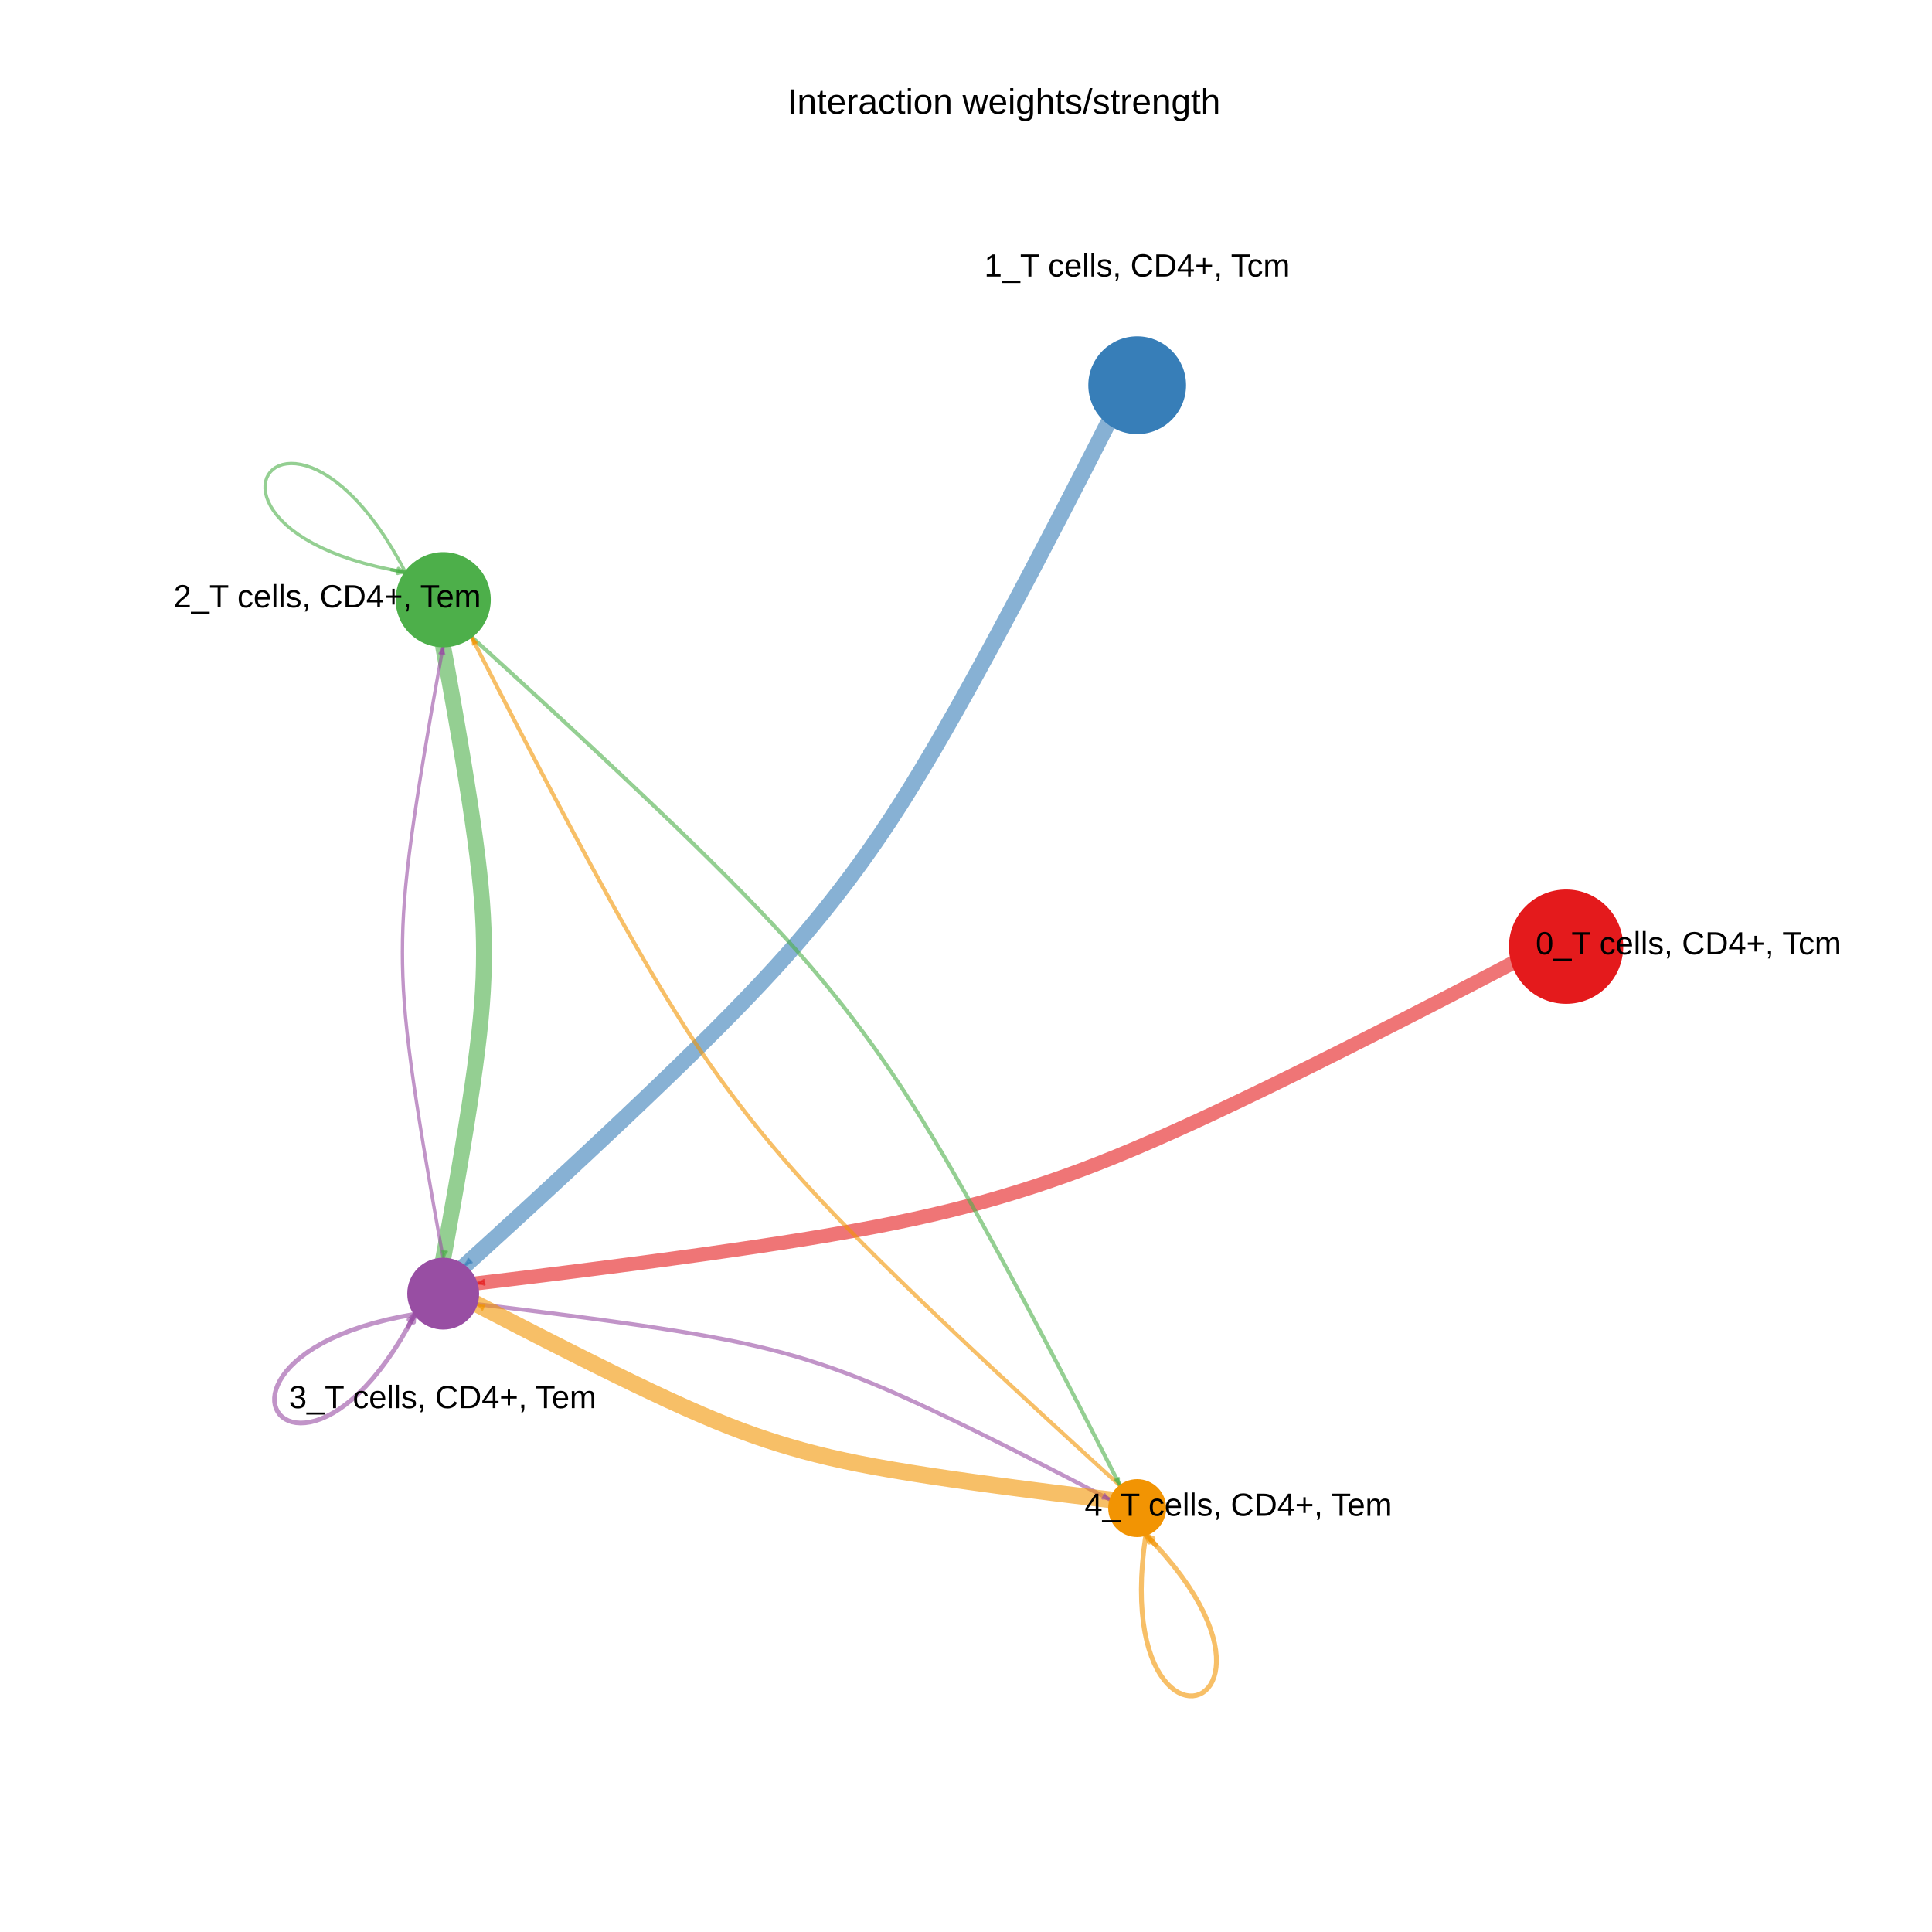 <?xml version="1.0" encoding="UTF-8"?>
<svg xmlns="http://www.w3.org/2000/svg" xmlns:xlink="http://www.w3.org/1999/xlink" width="720pt" height="720pt" viewBox="0 0 720 720" version="1.1">
<defs>
<g>
<symbol overflow="visible" id="glyph0-0">
<path style="stroke:none;" d="M 0.406 0 L 0.406 -8 L 3.594 -8 L 3.594 0 Z M 0.797 -0.406 L 3.188 -0.406 L 3.188 -7.594 L 0.797 -7.594 Z M 0.797 -0.406 "/>
</symbol>
<symbol overflow="visible" id="glyph0-1">
<path style="stroke:none;" d="M 6.203 -4.125 C 6.203 -3.332 6.125 -2.664 5.969 -2.125 C 5.82 -1.582 5.617 -1.145 5.359 -0.812 C 5.098 -0.477 4.789 -0.238 4.438 -0.094 C 4.094 0.051 3.723 0.125 3.328 0.125 C 2.922 0.125 2.539 0.051 2.188 -0.094 C 1.844 -0.238 1.539 -0.477 1.281 -0.812 C 1.031 -1.145 0.832 -1.582 0.688 -2.125 C 0.539 -2.664 0.469 -3.332 0.469 -4.125 C 0.469 -4.957 0.539 -5.645 0.688 -6.188 C 0.832 -6.738 1.035 -7.176 1.297 -7.5 C 1.555 -7.82 1.859 -8.047 2.203 -8.172 C 2.555 -8.305 2.941 -8.375 3.359 -8.375 C 3.754 -8.375 4.125 -8.305 4.469 -8.172 C 4.812 -8.047 5.113 -7.82 5.375 -7.5 C 5.633 -7.176 5.836 -6.738 5.984 -6.188 C 6.129 -5.645 6.203 -4.957 6.203 -4.125 Z M 5.141 -4.125 C 5.141 -4.781 5.098 -5.328 5.016 -5.766 C 4.941 -6.203 4.828 -6.551 4.672 -6.812 C 4.516 -7.07 4.328 -7.254 4.109 -7.359 C 3.891 -7.473 3.641 -7.531 3.359 -7.531 C 3.055 -7.531 2.789 -7.473 2.562 -7.359 C 2.344 -7.254 2.156 -7.07 2 -6.812 C 1.844 -6.551 1.723 -6.203 1.641 -5.766 C 1.566 -5.328 1.531 -4.781 1.531 -4.125 C 1.531 -3.5 1.57 -2.969 1.656 -2.531 C 1.738 -2.094 1.852 -1.742 2 -1.484 C 2.156 -1.223 2.344 -1.035 2.562 -0.922 C 2.789 -0.805 3.047 -0.75 3.328 -0.75 C 3.609 -0.75 3.859 -0.805 4.078 -0.922 C 4.305 -1.035 4.492 -1.223 4.641 -1.484 C 4.797 -1.742 4.914 -2.094 5 -2.531 C 5.094 -2.969 5.141 -3.5 5.141 -4.125 Z M 5.141 -4.125 "/>
</symbol>
<symbol overflow="visible" id="glyph0-2">
<path style="stroke:none;" d="M -0.188 2.391 L -0.188 1.625 L 6.812 1.625 L 6.812 2.391 Z M -0.188 2.391 "/>
</symbol>
<symbol overflow="visible" id="glyph0-3">
<path style="stroke:none;" d="M 4.219 -7.344 L 4.219 0 L 3.109 0 L 3.109 -7.344 L 0.266 -7.344 L 0.266 -8.25 L 7.062 -8.25 L 7.062 -7.344 Z M 4.219 -7.344 "/>
</symbol>
<symbol overflow="visible" id="glyph0-4">
<path style="stroke:none;" d=""/>
</symbol>
<symbol overflow="visible" id="glyph0-5">
<path style="stroke:none;" d="M 1.609 -3.203 C 1.609 -2.836 1.633 -2.5 1.688 -2.188 C 1.738 -1.883 1.828 -1.625 1.953 -1.406 C 2.078 -1.188 2.242 -1.016 2.453 -0.891 C 2.66 -0.773 2.914 -0.719 3.219 -0.719 C 3.594 -0.719 3.906 -0.816 4.156 -1.016 C 4.406 -1.223 4.562 -1.535 4.625 -1.953 L 5.688 -1.891 C 5.645 -1.629 5.566 -1.375 5.453 -1.125 C 5.336 -0.883 5.176 -0.672 4.969 -0.484 C 4.77 -0.305 4.523 -0.16 4.234 -0.047 C 3.953 0.066 3.617 0.125 3.234 0.125 C 2.742 0.125 2.32 0.039 1.969 -0.125 C 1.625 -0.301 1.344 -0.535 1.125 -0.828 C 0.906 -1.117 0.75 -1.461 0.656 -1.859 C 0.562 -2.266 0.516 -2.703 0.516 -3.172 C 0.516 -3.598 0.547 -3.973 0.609 -4.297 C 0.68 -4.629 0.781 -4.914 0.906 -5.156 C 1.039 -5.406 1.191 -5.613 1.359 -5.781 C 1.535 -5.945 1.723 -6.078 1.922 -6.172 C 2.117 -6.273 2.328 -6.348 2.547 -6.391 C 2.773 -6.43 3.004 -6.453 3.234 -6.453 C 3.586 -6.453 3.898 -6.406 4.172 -6.312 C 4.453 -6.219 4.691 -6.082 4.891 -5.906 C 5.098 -5.738 5.266 -5.539 5.391 -5.312 C 5.516 -5.082 5.602 -4.832 5.656 -4.562 L 4.562 -4.484 C 4.508 -4.836 4.367 -5.113 4.141 -5.312 C 3.922 -5.52 3.609 -5.625 3.203 -5.625 C 2.898 -5.625 2.645 -5.57 2.438 -5.469 C 2.238 -5.375 2.078 -5.227 1.953 -5.031 C 1.828 -4.832 1.738 -4.578 1.688 -4.266 C 1.633 -3.961 1.609 -3.609 1.609 -3.203 Z M 1.609 -3.203 "/>
</symbol>
<symbol overflow="visible" id="glyph0-6">
<path style="stroke:none;" d="M 1.625 -2.953 C 1.625 -2.617 1.656 -2.312 1.719 -2.031 C 1.789 -1.75 1.895 -1.508 2.031 -1.312 C 2.176 -1.113 2.359 -0.957 2.578 -0.844 C 2.805 -0.727 3.078 -0.672 3.391 -0.672 C 3.848 -0.672 4.211 -0.758 4.484 -0.938 C 4.766 -1.125 4.953 -1.359 5.047 -1.641 L 5.969 -1.391 C 5.906 -1.211 5.812 -1.035 5.688 -0.859 C 5.57 -0.68 5.414 -0.52 5.219 -0.375 C 5.02 -0.227 4.77 -0.109 4.469 -0.016 C 4.164 0.078 3.805 0.125 3.391 0.125 C 2.453 0.125 1.738 -0.156 1.25 -0.719 C 0.758 -1.281 0.516 -2.113 0.516 -3.219 C 0.516 -3.812 0.586 -4.312 0.734 -4.719 C 0.879 -5.133 1.082 -5.469 1.344 -5.719 C 1.602 -5.977 1.906 -6.164 2.25 -6.281 C 2.594 -6.395 2.957 -6.453 3.344 -6.453 C 3.875 -6.453 4.316 -6.363 4.672 -6.188 C 5.035 -6.02 5.32 -5.785 5.531 -5.484 C 5.75 -5.18 5.906 -4.82 6 -4.406 C 6.094 -4 6.141 -3.562 6.141 -3.094 L 6.141 -2.953 Z M 5.047 -3.75 C 4.992 -4.426 4.828 -4.914 4.547 -5.219 C 4.266 -5.52 3.859 -5.672 3.328 -5.672 C 3.148 -5.672 2.961 -5.645 2.766 -5.594 C 2.578 -5.539 2.398 -5.441 2.234 -5.297 C 2.078 -5.148 1.941 -4.953 1.828 -4.703 C 1.711 -4.453 1.645 -4.133 1.625 -3.75 Z M 5.047 -3.75 "/>
</symbol>
<symbol overflow="visible" id="glyph0-7">
<path style="stroke:none;" d="M 0.812 0 L 0.812 -8.703 L 1.859 -8.703 L 1.859 0 Z M 0.812 0 "/>
</symbol>
<symbol overflow="visible" id="glyph0-8">
<path style="stroke:none;" d="M 5.562 -1.75 C 5.562 -1.457 5.504 -1.191 5.391 -0.953 C 5.273 -0.723 5.109 -0.531 4.891 -0.375 C 4.672 -0.219 4.398 -0.094 4.078 0 C 3.766 0.082 3.406 0.125 3 0.125 C 2.625 0.125 2.289 0.094 2 0.031 C 1.707 -0.02 1.445 -0.109 1.219 -0.234 C 1 -0.359 0.812 -0.523 0.656 -0.734 C 0.508 -0.941 0.398 -1.191 0.328 -1.484 L 1.266 -1.672 C 1.359 -1.328 1.547 -1.078 1.828 -0.922 C 2.109 -0.766 2.5 -0.688 3 -0.688 C 3.219 -0.688 3.422 -0.703 3.609 -0.734 C 3.805 -0.766 3.973 -0.816 4.109 -0.891 C 4.242 -0.973 4.348 -1.078 4.422 -1.203 C 4.504 -1.328 4.547 -1.484 4.547 -1.672 C 4.547 -1.859 4.5 -2.016 4.406 -2.141 C 4.312 -2.266 4.188 -2.367 4.031 -2.453 C 3.875 -2.535 3.68 -2.602 3.453 -2.656 C 3.223 -2.719 2.973 -2.785 2.703 -2.859 C 2.441 -2.93 2.188 -3.008 1.938 -3.094 C 1.688 -3.176 1.461 -3.281 1.266 -3.406 C 1.066 -3.539 0.906 -3.707 0.781 -3.906 C 0.656 -4.113 0.594 -4.367 0.594 -4.672 C 0.594 -5.242 0.797 -5.68 1.203 -5.984 C 1.617 -6.285 2.219 -6.438 3 -6.438 C 3.707 -6.438 4.266 -6.312 4.672 -6.062 C 5.086 -5.82 5.348 -5.43 5.453 -4.891 L 4.5 -4.766 C 4.469 -4.93 4.406 -5.066 4.312 -5.172 C 4.219 -5.285 4.102 -5.379 3.969 -5.453 C 3.844 -5.523 3.695 -5.57 3.531 -5.594 C 3.363 -5.625 3.188 -5.641 3 -5.641 C 2.531 -5.641 2.18 -5.566 1.953 -5.422 C 1.723 -5.273 1.609 -5.055 1.609 -4.766 C 1.609 -4.598 1.648 -4.457 1.734 -4.344 C 1.816 -4.227 1.93 -4.133 2.078 -4.062 C 2.234 -3.988 2.414 -3.922 2.625 -3.859 C 2.844 -3.805 3.078 -3.75 3.328 -3.688 C 3.492 -3.645 3.664 -3.598 3.844 -3.547 C 4.02 -3.492 4.191 -3.43 4.359 -3.359 C 4.523 -3.297 4.68 -3.219 4.828 -3.125 C 4.973 -3.039 5.098 -2.93 5.203 -2.797 C 5.316 -2.672 5.406 -2.52 5.469 -2.344 C 5.531 -2.176 5.562 -1.977 5.562 -1.75 Z M 5.562 -1.75 "/>
</symbol>
<symbol overflow="visible" id="glyph0-9">
<path style="stroke:none;" d="M 2.25 -1.281 L 2.25 -0.297 C 2.25 -0.086 2.238 0.098 2.219 0.266 C 2.207 0.43 2.18 0.586 2.141 0.734 C 2.109 0.891 2.062 1.031 2 1.156 C 1.945 1.281 1.879 1.406 1.797 1.531 L 1.078 1.531 C 1.254 1.281 1.391 1.023 1.484 0.766 C 1.578 0.504 1.625 0.25 1.625 0 L 1.109 0 L 1.109 -1.281 Z M 2.25 -1.281 "/>
</symbol>
<symbol overflow="visible" id="glyph0-10">
<path style="stroke:none;" d="M 4.641 -7.469 C 4.172 -7.469 3.754 -7.391 3.391 -7.234 C 3.035 -7.078 2.734 -6.852 2.484 -6.562 C 2.242 -6.27 2.062 -5.922 1.938 -5.516 C 1.812 -5.109 1.75 -4.66 1.75 -4.172 C 1.75 -3.672 1.816 -3.211 1.953 -2.797 C 2.086 -2.391 2.281 -2.035 2.531 -1.734 C 2.781 -1.441 3.086 -1.211 3.453 -1.047 C 3.816 -0.879 4.227 -0.797 4.688 -0.797 C 5.008 -0.797 5.301 -0.836 5.562 -0.922 C 5.82 -1.016 6.055 -1.133 6.266 -1.281 C 6.484 -1.438 6.676 -1.617 6.844 -1.828 C 7.02 -2.035 7.172 -2.266 7.297 -2.516 L 8.203 -2.062 C 8.055 -1.75 7.875 -1.457 7.656 -1.188 C 7.438 -0.926 7.18 -0.695 6.891 -0.5 C 6.598 -0.312 6.266 -0.16 5.891 -0.047 C 5.516 0.066 5.098 0.125 4.641 0.125 C 3.973 0.125 3.383 0.02 2.875 -0.188 C 2.375 -0.406 1.953 -0.707 1.609 -1.094 C 1.273 -1.477 1.023 -1.93 0.859 -2.453 C 0.691 -2.973 0.609 -3.547 0.609 -4.172 C 0.609 -4.816 0.695 -5.395 0.875 -5.906 C 1.051 -6.426 1.312 -6.867 1.656 -7.234 C 2 -7.598 2.422 -7.879 2.922 -8.078 C 3.422 -8.273 3.988 -8.375 4.625 -8.375 C 5.508 -8.375 6.242 -8.203 6.828 -7.859 C 7.422 -7.516 7.859 -7.004 8.141 -6.328 L 7.078 -5.984 C 6.992 -6.18 6.883 -6.367 6.75 -6.547 C 6.625 -6.723 6.457 -6.879 6.25 -7.016 C 6.051 -7.148 5.816 -7.258 5.547 -7.344 C 5.285 -7.426 4.984 -7.469 4.641 -7.469 Z M 4.641 -7.469 "/>
</symbol>
<symbol overflow="visible" id="glyph0-11">
<path style="stroke:none;" d="M 8.094 -4.219 C 8.094 -3.531 7.988 -2.922 7.781 -2.391 C 7.57 -1.867 7.285 -1.43 6.922 -1.078 C 6.566 -0.723 6.145 -0.453 5.656 -0.266 C 5.164 -0.086 4.641 0 4.078 0 L 0.984 0 L 0.984 -8.25 L 3.719 -8.25 C 4.352 -8.25 4.938 -8.172 5.469 -8.016 C 6.008 -7.859 6.473 -7.613 6.859 -7.281 C 7.242 -6.957 7.547 -6.539 7.766 -6.031 C 7.984 -5.52 8.094 -4.914 8.094 -4.219 Z M 6.969 -4.219 C 6.969 -4.77 6.883 -5.242 6.719 -5.641 C 6.562 -6.035 6.336 -6.359 6.047 -6.609 C 5.766 -6.867 5.422 -7.055 5.016 -7.172 C 4.609 -7.297 4.164 -7.359 3.688 -7.359 L 2.109 -7.359 L 2.109 -0.891 L 3.938 -0.891 C 4.375 -0.891 4.773 -0.957 5.141 -1.094 C 5.516 -1.238 5.836 -1.453 6.109 -1.734 C 6.379 -2.016 6.586 -2.359 6.734 -2.766 C 6.891 -3.18 6.969 -3.664 6.969 -4.219 Z M 6.969 -4.219 "/>
</symbol>
<symbol overflow="visible" id="glyph0-12">
<path style="stroke:none;" d="M 5.156 -1.875 L 5.156 0 L 4.172 0 L 4.172 -1.875 L 0.281 -1.875 L 0.281 -2.688 L 4.062 -8.25 L 5.156 -8.25 L 5.156 -2.703 L 6.328 -2.703 L 6.328 -1.875 Z M 4.172 -7.062 C 4.16 -7.039 4.141 -7.004 4.109 -6.953 C 4.078 -6.898 4.039 -6.836 4 -6.766 C 3.957 -6.691 3.914 -6.617 3.875 -6.547 C 3.844 -6.473 3.812 -6.414 3.781 -6.375 L 1.656 -3.25 C 1.633 -3.219 1.602 -3.176 1.562 -3.125 C 1.531 -3.07 1.492 -3.02 1.453 -2.969 C 1.422 -2.914 1.383 -2.863 1.344 -2.812 C 1.301 -2.77 1.27 -2.734 1.25 -2.703 L 4.172 -2.703 Z M 4.172 -7.062 "/>
</symbol>
<symbol overflow="visible" id="glyph0-13">
<path style="stroke:none;" d="M 3.938 -3.562 L 3.938 -1.062 L 3.078 -1.062 L 3.078 -3.562 L 0.594 -3.562 L 0.594 -4.422 L 3.078 -4.422 L 3.078 -6.922 L 3.938 -6.922 L 3.938 -4.422 L 6.422 -4.422 L 6.422 -3.562 Z M 3.938 -3.562 "/>
</symbol>
<symbol overflow="visible" id="glyph0-14">
<path style="stroke:none;" d="M 4.5 0 L 4.5 -4.016 C 4.5 -4.328 4.477 -4.586 4.438 -4.797 C 4.406 -5.004 4.344 -5.172 4.25 -5.297 C 4.156 -5.422 4.031 -5.508 3.875 -5.562 C 3.727 -5.613 3.551 -5.641 3.344 -5.641 C 3.113 -5.641 2.91 -5.594 2.734 -5.5 C 2.555 -5.414 2.406 -5.289 2.281 -5.125 C 2.156 -4.957 2.055 -4.754 1.984 -4.516 C 1.91 -4.273 1.875 -3.992 1.875 -3.672 L 1.875 0 L 0.828 0 L 0.828 -4.984 C 0.828 -5.117 0.828 -5.258 0.828 -5.406 C 0.828 -5.551 0.82 -5.688 0.812 -5.812 C 0.812 -5.945 0.805 -6.062 0.797 -6.156 C 0.797 -6.25 0.797 -6.312 0.797 -6.344 L 1.797 -6.344 C 1.797 -6.32 1.797 -6.266 1.797 -6.172 C 1.805 -6.086 1.812 -5.988 1.812 -5.875 C 1.82 -5.77 1.828 -5.66 1.828 -5.547 C 1.836 -5.43 1.844 -5.332 1.844 -5.25 L 1.859 -5.25 C 1.953 -5.438 2.051 -5.602 2.156 -5.75 C 2.27 -5.906 2.398 -6.031 2.547 -6.125 C 2.691 -6.227 2.859 -6.305 3.047 -6.359 C 3.234 -6.422 3.453 -6.453 3.703 -6.453 C 4.191 -6.453 4.57 -6.359 4.844 -6.172 C 5.125 -5.984 5.32 -5.676 5.438 -5.25 L 5.453 -5.25 C 5.547 -5.438 5.648 -5.602 5.766 -5.75 C 5.879 -5.906 6.016 -6.031 6.172 -6.125 C 6.328 -6.227 6.504 -6.305 6.703 -6.359 C 6.898 -6.422 7.125 -6.453 7.375 -6.453 C 7.695 -6.453 7.973 -6.41 8.203 -6.328 C 8.43 -6.242 8.617 -6.109 8.766 -5.922 C 8.922 -5.742 9.031 -5.516 9.094 -5.234 C 9.164 -4.953 9.203 -4.613 9.203 -4.219 L 9.203 0 L 8.156 0 L 8.156 -4.016 C 8.156 -4.328 8.133 -4.586 8.094 -4.797 C 8.062 -5.004 8 -5.172 7.906 -5.297 C 7.812 -5.422 7.691 -5.508 7.547 -5.562 C 7.398 -5.613 7.219 -5.641 7 -5.641 C 6.781 -5.641 6.578 -5.598 6.391 -5.516 C 6.211 -5.43 6.062 -5.305 5.938 -5.141 C 5.812 -4.984 5.711 -4.781 5.641 -4.531 C 5.578 -4.281 5.547 -3.992 5.547 -3.672 L 5.547 0 Z M 4.5 0 "/>
</symbol>
<symbol overflow="visible" id="glyph0-15">
<path style="stroke:none;" d="M 0.922 0 L 0.922 -0.891 L 3.016 -0.891 L 3.016 -7.25 L 1.156 -5.922 L 1.156 -6.922 L 3.109 -8.25 L 4.078 -8.25 L 4.078 -0.891 L 6.094 -0.891 L 6.094 0 Z M 0.922 0 "/>
</symbol>
<symbol overflow="visible" id="glyph0-16">
<path style="stroke:none;" d="M 0.609 0 L 0.609 -0.75 C 0.805 -1.207 1.047 -1.609 1.328 -1.953 C 1.617 -2.305 1.922 -2.625 2.234 -2.906 C 2.555 -3.188 2.867 -3.445 3.172 -3.688 C 3.484 -3.938 3.766 -4.18 4.016 -4.422 C 4.266 -4.66 4.469 -4.91 4.625 -5.172 C 4.781 -5.441 4.859 -5.742 4.859 -6.078 C 4.859 -6.316 4.82 -6.523 4.75 -6.703 C 4.676 -6.879 4.57 -7.023 4.438 -7.141 C 4.312 -7.266 4.156 -7.359 3.969 -7.422 C 3.781 -7.484 3.578 -7.516 3.359 -7.516 C 3.141 -7.516 2.938 -7.484 2.75 -7.422 C 2.57 -7.367 2.41 -7.281 2.266 -7.156 C 2.117 -7.039 2 -6.895 1.906 -6.719 C 1.812 -6.551 1.754 -6.352 1.734 -6.125 L 0.656 -6.219 C 0.688 -6.508 0.766 -6.785 0.891 -7.047 C 1.023 -7.316 1.203 -7.551 1.422 -7.75 C 1.648 -7.945 1.922 -8.098 2.234 -8.203 C 2.555 -8.316 2.93 -8.375 3.359 -8.375 C 3.766 -8.375 4.125 -8.328 4.438 -8.234 C 4.758 -8.141 5.031 -7.992 5.25 -7.797 C 5.477 -7.609 5.648 -7.375 5.766 -7.094 C 5.879 -6.812 5.938 -6.488 5.938 -6.125 C 5.938 -5.844 5.883 -5.578 5.781 -5.328 C 5.688 -5.078 5.555 -4.836 5.391 -4.609 C 5.223 -4.379 5.031 -4.16 4.812 -3.953 C 4.594 -3.742 4.363 -3.535 4.125 -3.328 C 3.895 -3.129 3.656 -2.93 3.406 -2.734 C 3.164 -2.535 2.938 -2.336 2.719 -2.141 C 2.508 -1.941 2.32 -1.738 2.156 -1.531 C 1.988 -1.332 1.859 -1.117 1.766 -0.891 L 6.078 -0.891 L 6.078 0 Z M 0.609 0 "/>
</symbol>
<symbol overflow="visible" id="glyph0-17">
<path style="stroke:none;" d="M 6.141 -2.281 C 6.141 -1.906 6.078 -1.566 5.953 -1.266 C 5.836 -0.973 5.66 -0.723 5.422 -0.516 C 5.18 -0.305 4.883 -0.145 4.531 -0.031 C 4.188 0.07 3.789 0.125 3.344 0.125 C 2.832 0.125 2.398 0.062 2.047 -0.062 C 1.703 -0.195 1.414 -0.367 1.188 -0.578 C 0.957 -0.785 0.785 -1.02 0.672 -1.281 C 0.566 -1.551 0.492 -1.832 0.453 -2.125 L 1.547 -2.219 C 1.578 -2 1.633 -1.801 1.719 -1.625 C 1.801 -1.445 1.914 -1.289 2.062 -1.156 C 2.207 -1.031 2.383 -0.93 2.594 -0.859 C 2.801 -0.785 3.051 -0.75 3.344 -0.75 C 3.875 -0.75 4.289 -0.879 4.594 -1.141 C 4.895 -1.41 5.047 -1.801 5.047 -2.312 C 5.047 -2.613 4.977 -2.859 4.844 -3.047 C 4.707 -3.234 4.539 -3.379 4.344 -3.484 C 4.145 -3.586 3.926 -3.656 3.688 -3.688 C 3.445 -3.727 3.227 -3.75 3.031 -3.75 L 2.438 -3.75 L 2.438 -4.656 L 3.016 -4.656 C 3.211 -4.656 3.414 -4.676 3.625 -4.719 C 3.844 -4.758 4.039 -4.832 4.219 -4.938 C 4.395 -5.051 4.539 -5.195 4.656 -5.375 C 4.77 -5.562 4.828 -5.797 4.828 -6.078 C 4.828 -6.523 4.695 -6.875 4.438 -7.125 C 4.188 -7.383 3.801 -7.516 3.281 -7.516 C 2.82 -7.516 2.445 -7.395 2.156 -7.156 C 1.875 -6.914 1.707 -6.578 1.656 -6.141 L 0.594 -6.234 C 0.633 -6.598 0.734 -6.91 0.891 -7.172 C 1.047 -7.441 1.242 -7.664 1.484 -7.844 C 1.734 -8.02 2.008 -8.148 2.312 -8.234 C 2.625 -8.328 2.953 -8.375 3.297 -8.375 C 3.754 -8.375 4.148 -8.316 4.484 -8.203 C 4.816 -8.086 5.086 -7.93 5.297 -7.734 C 5.516 -7.535 5.672 -7.301 5.766 -7.031 C 5.867 -6.77 5.922 -6.488 5.922 -6.188 C 5.922 -5.945 5.883 -5.723 5.812 -5.516 C 5.75 -5.305 5.645 -5.113 5.5 -4.938 C 5.363 -4.77 5.188 -4.625 4.969 -4.5 C 4.75 -4.383 4.488 -4.297 4.188 -4.234 L 4.188 -4.219 C 4.52 -4.176 4.805 -4.098 5.047 -3.984 C 5.297 -3.867 5.5 -3.723 5.656 -3.547 C 5.82 -3.379 5.941 -3.188 6.016 -2.969 C 6.098 -2.75 6.141 -2.52 6.141 -2.281 Z M 6.141 -2.281 "/>
</symbol>
<symbol overflow="visible" id="glyph1-0">
<path style="stroke:none;" d="M 0.438 0 L 0.438 -8.797 L 3.953 -8.797 L 3.953 0 Z M 0.875 -0.438 L 3.5 -0.438 L 3.5 -8.359 L 0.875 -8.359 Z M 0.875 -0.438 "/>
</symbol>
<symbol overflow="visible" id="glyph1-1">
<path style="stroke:none;" d="M 1.219 0 L 1.219 -9.078 L 2.453 -9.078 L 2.453 0 Z M 1.219 0 "/>
</symbol>
<symbol overflow="visible" id="glyph1-2">
<path style="stroke:none;" d="M 5.312 0 L 5.312 -4.422 C 5.312 -4.766 5.285 -5.047 5.234 -5.266 C 5.191 -5.492 5.113 -5.676 5 -5.812 C 4.883 -5.957 4.734 -6.055 4.547 -6.109 C 4.367 -6.172 4.145 -6.203 3.875 -6.203 C 3.602 -6.203 3.352 -6.156 3.125 -6.062 C 2.906 -5.969 2.719 -5.828 2.562 -5.641 C 2.406 -5.461 2.285 -5.238 2.203 -4.969 C 2.117 -4.695 2.078 -4.391 2.078 -4.047 L 2.078 0 L 0.922 0 L 0.922 -5.484 C 0.922 -5.629 0.914 -5.781 0.906 -5.938 C 0.906 -6.102 0.898 -6.258 0.891 -6.406 C 0.891 -6.551 0.891 -6.676 0.891 -6.781 C 0.891 -6.883 0.883 -6.945 0.875 -6.969 L 1.969 -6.969 C 1.977 -6.945 1.984 -6.891 1.984 -6.797 C 1.984 -6.703 1.988 -6.594 2 -6.469 C 2.008 -6.352 2.016 -6.227 2.016 -6.094 C 2.023 -5.969 2.031 -5.863 2.031 -5.781 L 2.047 -5.781 C 2.16 -5.977 2.281 -6.16 2.406 -6.328 C 2.539 -6.492 2.695 -6.633 2.875 -6.75 C 3.051 -6.863 3.254 -6.953 3.484 -7.016 C 3.711 -7.078 3.977 -7.109 4.281 -7.109 C 4.664 -7.109 4.992 -7.062 5.266 -6.969 C 5.547 -6.875 5.773 -6.727 5.953 -6.531 C 6.141 -6.332 6.273 -6.078 6.359 -5.766 C 6.441 -5.453 6.484 -5.078 6.484 -4.641 L 6.484 0 Z M 5.312 0 "/>
</symbol>
<symbol overflow="visible" id="glyph1-3">
<path style="stroke:none;" d="M 3.578 -0.047 C 3.398 -0.004 3.219 0.031 3.031 0.062 C 2.852 0.094 2.641 0.109 2.391 0.109 C 1.461 0.109 1 -0.414 1 -1.469 L 1 -6.125 L 0.203 -6.125 L 0.203 -6.969 L 1.047 -6.969 L 1.391 -8.531 L 2.172 -8.531 L 2.172 -6.969 L 3.453 -6.969 L 3.453 -6.125 L 2.172 -6.125 L 2.172 -1.734 C 2.172 -1.391 2.223 -1.148 2.328 -1.016 C 2.441 -0.879 2.633 -0.812 2.906 -0.812 C 3.008 -0.812 3.113 -0.82 3.219 -0.844 C 3.332 -0.863 3.453 -0.883 3.578 -0.906 Z M 3.578 -0.047 "/>
</symbol>
<symbol overflow="visible" id="glyph1-4">
<path style="stroke:none;" d="M 1.781 -3.25 C 1.781 -2.875 1.816 -2.531 1.891 -2.219 C 1.961 -1.914 2.078 -1.656 2.234 -1.438 C 2.391 -1.219 2.586 -1.047 2.828 -0.922 C 3.078 -0.797 3.375 -0.734 3.719 -0.734 C 4.227 -0.734 4.633 -0.832 4.938 -1.031 C 5.238 -1.238 5.441 -1.5 5.547 -1.812 L 6.562 -1.516 C 6.488 -1.328 6.383 -1.133 6.25 -0.938 C 6.125 -0.738 5.953 -0.562 5.734 -0.406 C 5.516 -0.25 5.238 -0.117 4.906 -0.016 C 4.582 0.078 4.188 0.125 3.719 0.125 C 2.688 0.125 1.898 -0.18 1.359 -0.797 C 0.828 -1.41 0.562 -2.32 0.562 -3.531 C 0.562 -4.188 0.641 -4.738 0.797 -5.188 C 0.961 -5.645 1.188 -6.016 1.469 -6.297 C 1.758 -6.578 2.094 -6.781 2.469 -6.906 C 2.844 -7.039 3.25 -7.109 3.688 -7.109 C 4.27 -7.109 4.754 -7.008 5.141 -6.812 C 5.535 -6.625 5.852 -6.363 6.094 -6.031 C 6.332 -5.695 6.5 -5.305 6.594 -4.859 C 6.695 -4.41 6.75 -3.922 6.75 -3.391 L 6.75 -3.25 Z M 5.562 -4.125 C 5.488 -4.863 5.297 -5.398 4.984 -5.734 C 4.68 -6.078 4.238 -6.25 3.656 -6.25 C 3.469 -6.25 3.266 -6.219 3.047 -6.156 C 2.836 -6.094 2.641 -5.977 2.453 -5.812 C 2.273 -5.656 2.125 -5.441 2 -5.172 C 1.875 -4.898 1.805 -4.551 1.797 -4.125 Z M 5.562 -4.125 "/>
</symbol>
<symbol overflow="visible" id="glyph1-5">
<path style="stroke:none;" d="M 0.922 0 L 0.922 -5.344 C 0.922 -5.488 0.914 -5.641 0.906 -5.797 C 0.906 -5.953 0.898 -6.098 0.891 -6.234 C 0.891 -6.379 0.891 -6.516 0.891 -6.641 C 0.891 -6.766 0.883 -6.875 0.875 -6.969 L 1.969 -6.969 C 1.977 -6.875 1.984 -6.766 1.984 -6.641 C 1.992 -6.516 2 -6.383 2 -6.25 C 2.008 -6.113 2.016 -5.984 2.016 -5.859 C 2.023 -5.734 2.031 -5.629 2.031 -5.547 L 2.047 -5.547 C 2.129 -5.816 2.219 -6.047 2.312 -6.234 C 2.406 -6.43 2.516 -6.594 2.641 -6.719 C 2.766 -6.852 2.91 -6.953 3.078 -7.016 C 3.254 -7.078 3.461 -7.109 3.703 -7.109 C 3.797 -7.109 3.883 -7.098 3.969 -7.078 C 4.062 -7.066 4.129 -7.055 4.172 -7.047 L 4.172 -5.969 C 4.098 -6 4.008 -6.02 3.906 -6.031 C 3.801 -6.039 3.688 -6.047 3.562 -6.047 C 3.289 -6.047 3.062 -5.984 2.875 -5.859 C 2.688 -5.734 2.535 -5.566 2.422 -5.359 C 2.305 -5.148 2.219 -4.895 2.156 -4.594 C 2.102 -4.301 2.078 -3.984 2.078 -3.641 L 2.078 0 Z M 0.922 0 "/>
</symbol>
<symbol overflow="visible" id="glyph1-6">
<path style="stroke:none;" d="M 2.672 0.125 C 1.973 0.125 1.445 -0.055 1.094 -0.422 C 0.738 -0.797 0.562 -1.305 0.562 -1.953 C 0.562 -2.41 0.645 -2.785 0.812 -3.078 C 0.988 -3.367 1.219 -3.598 1.5 -3.766 C 1.781 -3.93 2.102 -4.047 2.469 -4.109 C 2.832 -4.18 3.203 -4.223 3.578 -4.234 L 5.141 -4.25 L 5.141 -4.641 C 5.141 -4.922 5.109 -5.16 5.047 -5.359 C 4.984 -5.566 4.891 -5.734 4.766 -5.859 C 4.641 -5.984 4.484 -6.07 4.297 -6.125 C 4.109 -6.188 3.891 -6.219 3.641 -6.219 C 3.422 -6.219 3.219 -6.203 3.031 -6.172 C 2.852 -6.141 2.695 -6.082 2.562 -6 C 2.426 -5.914 2.316 -5.801 2.234 -5.656 C 2.16 -5.508 2.109 -5.328 2.078 -5.109 L 0.875 -5.219 C 0.914 -5.5 0.992 -5.754 1.109 -5.984 C 1.234 -6.211 1.406 -6.41 1.625 -6.578 C 1.844 -6.742 2.117 -6.875 2.453 -6.969 C 2.785 -7.062 3.191 -7.109 3.672 -7.109 C 4.547 -7.109 5.203 -6.906 5.641 -6.5 C 6.086 -6.102 6.312 -5.52 6.312 -4.75 L 6.312 -1.75 C 6.312 -1.406 6.352 -1.145 6.438 -0.969 C 6.531 -0.801 6.707 -0.719 6.969 -0.719 C 7.031 -0.719 7.094 -0.719 7.156 -0.719 C 7.219 -0.727 7.281 -0.742 7.344 -0.766 L 7.344 -0.031 C 7.195 0 7.051 0.02 6.906 0.031 C 6.758 0.051 6.609 0.062 6.453 0.062 C 6.234 0.062 6.039 0.035 5.875 -0.016 C 5.719 -0.078 5.586 -0.164 5.484 -0.281 C 5.391 -0.406 5.316 -0.551 5.266 -0.719 C 5.223 -0.895 5.191 -1.098 5.172 -1.328 L 5.141 -1.328 C 5.016 -1.109 4.875 -0.906 4.719 -0.719 C 4.57 -0.539 4.398 -0.391 4.203 -0.266 C 4.004 -0.141 3.781 -0.047 3.531 0.016 C 3.281 0.086 2.992 0.125 2.672 0.125 Z M 2.938 -0.734 C 3.301 -0.734 3.617 -0.801 3.891 -0.938 C 4.172 -1.07 4.406 -1.242 4.594 -1.453 C 4.781 -1.672 4.914 -1.906 5 -2.156 C 5.094 -2.406 5.141 -2.645 5.141 -2.875 L 5.141 -3.438 L 3.875 -3.422 C 3.582 -3.41 3.305 -3.383 3.047 -3.344 C 2.797 -3.312 2.57 -3.242 2.375 -3.141 C 2.188 -3.035 2.035 -2.883 1.922 -2.688 C 1.805 -2.488 1.75 -2.234 1.75 -1.922 C 1.75 -1.547 1.848 -1.254 2.047 -1.047 C 2.254 -0.836 2.551 -0.734 2.938 -0.734 Z M 2.938 -0.734 "/>
</symbol>
<symbol overflow="visible" id="glyph1-7">
<path style="stroke:none;" d="M 1.766 -3.516 C 1.766 -3.117 1.797 -2.754 1.859 -2.422 C 1.922 -2.086 2.02 -1.797 2.156 -1.547 C 2.289 -1.305 2.469 -1.117 2.688 -0.984 C 2.914 -0.848 3.195 -0.781 3.531 -0.781 C 3.945 -0.781 4.289 -0.891 4.562 -1.109 C 4.844 -1.336 5.016 -1.688 5.078 -2.156 L 6.25 -2.078 C 6.219 -1.785 6.133 -1.504 6 -1.234 C 5.875 -0.973 5.695 -0.738 5.469 -0.531 C 5.25 -0.332 4.977 -0.172 4.656 -0.047 C 4.344 0.066 3.977 0.125 3.562 0.125 C 3.02 0.125 2.555 0.035 2.172 -0.141 C 1.785 -0.328 1.473 -0.582 1.234 -0.906 C 1.004 -1.238 0.832 -1.625 0.719 -2.062 C 0.613 -2.5 0.562 -2.977 0.562 -3.5 C 0.562 -3.969 0.598 -4.379 0.672 -4.734 C 0.754 -5.098 0.863 -5.41 1 -5.672 C 1.145 -5.941 1.312 -6.164 1.5 -6.344 C 1.688 -6.531 1.891 -6.676 2.109 -6.781 C 2.328 -6.895 2.555 -6.977 2.797 -7.031 C 3.047 -7.082 3.297 -7.109 3.547 -7.109 C 3.941 -7.109 4.289 -7.051 4.594 -6.938 C 4.895 -6.832 5.156 -6.688 5.375 -6.5 C 5.602 -6.312 5.785 -6.086 5.922 -5.828 C 6.055 -5.578 6.156 -5.305 6.219 -5.016 L 5.016 -4.938 C 4.961 -5.32 4.812 -5.629 4.562 -5.859 C 4.32 -6.086 3.973 -6.203 3.516 -6.203 C 3.191 -6.203 2.914 -6.145 2.688 -6.031 C 2.469 -5.914 2.289 -5.75 2.156 -5.531 C 2.02 -5.312 1.922 -5.035 1.859 -4.703 C 1.797 -4.367 1.766 -3.973 1.766 -3.516 Z M 1.766 -3.516 "/>
</symbol>
<symbol overflow="visible" id="glyph1-8">
<path style="stroke:none;" d="M 0.891 -8.453 L 0.891 -9.562 L 2.047 -9.562 L 2.047 -8.453 Z M 0.891 0 L 0.891 -6.969 L 2.047 -6.969 L 2.047 0 Z M 0.891 0 "/>
</symbol>
<symbol overflow="visible" id="glyph1-9">
<path style="stroke:none;" d="M 6.781 -3.5 C 6.781 -2.27 6.508 -1.359 5.969 -0.766 C 5.438 -0.172 4.66 0.125 3.641 0.125 C 3.148 0.125 2.711 0.051 2.328 -0.094 C 1.953 -0.238 1.629 -0.461 1.359 -0.766 C 1.098 -1.066 0.895 -1.441 0.75 -1.891 C 0.613 -2.348 0.547 -2.883 0.547 -3.5 C 0.547 -5.906 1.594 -7.109 3.688 -7.109 C 4.227 -7.109 4.691 -7.031 5.078 -6.875 C 5.473 -6.727 5.797 -6.504 6.047 -6.203 C 6.297 -5.898 6.477 -5.52 6.594 -5.062 C 6.719 -4.613 6.781 -4.094 6.781 -3.5 Z M 5.562 -3.5 C 5.562 -4.039 5.52 -4.484 5.438 -4.828 C 5.352 -5.18 5.227 -5.461 5.062 -5.672 C 4.906 -5.891 4.711 -6.039 4.484 -6.125 C 4.254 -6.207 3.992 -6.25 3.703 -6.25 C 3.398 -6.25 3.129 -6.203 2.891 -6.109 C 2.66 -6.023 2.457 -5.875 2.281 -5.656 C 2.113 -5.445 1.984 -5.164 1.891 -4.812 C 1.805 -4.457 1.766 -4.02 1.766 -3.5 C 1.766 -2.957 1.812 -2.508 1.906 -2.156 C 2.008 -1.801 2.141 -1.516 2.297 -1.297 C 2.461 -1.086 2.66 -0.941 2.891 -0.859 C 3.117 -0.773 3.363 -0.734 3.625 -0.734 C 3.926 -0.734 4.195 -0.773 4.438 -0.859 C 4.676 -0.941 4.879 -1.086 5.047 -1.297 C 5.211 -1.504 5.336 -1.785 5.422 -2.141 C 5.516 -2.504 5.562 -2.957 5.562 -3.5 Z M 5.562 -3.5 "/>
</symbol>
<symbol overflow="visible" id="glyph1-10">
<path style="stroke:none;" d=""/>
</symbol>
<symbol overflow="visible" id="glyph1-11">
<path style="stroke:none;" d="M 7.562 0 L 6.219 0 L 5.109 -4.5 C 5.066 -4.613 5.023 -4.754 4.984 -4.922 C 4.953 -5.098 4.922 -5.27 4.891 -5.438 C 4.848 -5.625 4.805 -5.816 4.766 -6.016 C 4.734 -5.828 4.691 -5.641 4.641 -5.453 C 4.609 -5.285 4.57 -5.113 4.531 -4.938 C 4.488 -4.758 4.453 -4.602 4.422 -4.469 L 3.281 0 L 1.938 0 L -0.016 -6.969 L 1.125 -6.969 L 2.312 -2.234 C 2.344 -2.141 2.367 -2.02 2.391 -1.875 C 2.422 -1.727 2.453 -1.586 2.484 -1.453 C 2.516 -1.297 2.547 -1.129 2.578 -0.953 C 2.617 -1.117 2.656 -1.281 2.688 -1.438 C 2.727 -1.57 2.766 -1.707 2.797 -1.844 C 2.828 -1.977 2.859 -2.094 2.891 -2.188 L 4.156 -6.969 L 5.391 -6.969 L 6.609 -2.188 C 6.641 -2.07 6.672 -1.941 6.703 -1.797 C 6.742 -1.66 6.781 -1.531 6.812 -1.406 C 6.844 -1.258 6.875 -1.109 6.906 -0.953 C 6.945 -1.117 6.984 -1.281 7.016 -1.438 C 7.047 -1.57 7.078 -1.707 7.109 -1.844 C 7.141 -1.988 7.172 -2.117 7.203 -2.234 L 8.438 -6.969 L 9.562 -6.969 Z M 7.562 0 "/>
</symbol>
<symbol overflow="visible" id="glyph1-12">
<path style="stroke:none;" d="M 3.531 2.734 C 3.133 2.734 2.781 2.691 2.469 2.609 C 2.156 2.535 1.891 2.422 1.672 2.266 C 1.453 2.109 1.273 1.926 1.141 1.719 C 1.004 1.508 0.906 1.273 0.844 1.016 L 2.016 0.844 C 2.086 1.164 2.254 1.414 2.516 1.594 C 2.785 1.77 3.133 1.859 3.562 1.859 C 3.82 1.859 4.062 1.82 4.281 1.75 C 4.5 1.676 4.68 1.555 4.828 1.391 C 4.973 1.234 5.086 1.023 5.172 0.766 C 5.254 0.504 5.297 0.191 5.297 -0.172 L 5.297 -1.297 L 5.281 -1.297 C 5.195 -1.117 5.094 -0.945 4.969 -0.781 C 4.844 -0.625 4.688 -0.484 4.5 -0.359 C 4.32 -0.234 4.109 -0.133 3.859 -0.062 C 3.617 0.008 3.348 0.047 3.047 0.047 C 2.598 0.047 2.219 -0.023 1.906 -0.172 C 1.594 -0.316 1.332 -0.535 1.125 -0.828 C 0.926 -1.129 0.781 -1.5 0.688 -1.938 C 0.594 -2.383 0.547 -2.895 0.547 -3.469 C 0.547 -4.031 0.594 -4.535 0.688 -4.984 C 0.781 -5.43 0.93 -5.812 1.141 -6.125 C 1.348 -6.438 1.617 -6.672 1.953 -6.828 C 2.285 -6.992 2.691 -7.078 3.172 -7.078 C 3.66 -7.078 4.086 -6.961 4.453 -6.734 C 4.816 -6.516 5.098 -6.195 5.297 -5.781 L 5.312 -5.781 C 5.312 -5.883 5.312 -6.004 5.312 -6.141 C 5.32 -6.273 5.328 -6.398 5.328 -6.516 C 5.336 -6.641 5.348 -6.742 5.359 -6.828 C 5.367 -6.91 5.379 -6.957 5.391 -6.969 L 6.484 -6.969 C 6.484 -6.938 6.477 -6.875 6.469 -6.781 C 6.469 -6.688 6.461 -6.57 6.453 -6.438 C 6.453 -6.312 6.453 -6.172 6.453 -6.016 C 6.453 -5.859 6.453 -5.695 6.453 -5.531 L 6.453 -0.203 C 6.453 0.773 6.211 1.508 5.734 2 C 5.254 2.488 4.52 2.734 3.531 2.734 Z M 5.297 -3.484 C 5.297 -3.973 5.242 -4.391 5.141 -4.734 C 5.035 -5.078 4.895 -5.359 4.719 -5.578 C 4.551 -5.797 4.352 -5.957 4.125 -6.062 C 3.906 -6.164 3.68 -6.219 3.453 -6.219 C 3.16 -6.219 2.906 -6.164 2.688 -6.062 C 2.477 -5.957 2.301 -5.797 2.156 -5.578 C 2.02 -5.359 1.914 -5.07 1.844 -4.719 C 1.781 -4.375 1.75 -3.961 1.75 -3.484 C 1.75 -2.984 1.781 -2.562 1.844 -2.219 C 1.914 -1.875 2.02 -1.598 2.156 -1.391 C 2.289 -1.18 2.461 -1.031 2.672 -0.938 C 2.891 -0.852 3.145 -0.812 3.438 -0.812 C 3.664 -0.812 3.891 -0.859 4.109 -0.953 C 4.336 -1.055 4.539 -1.211 4.719 -1.422 C 4.895 -1.641 5.035 -1.914 5.141 -2.25 C 5.242 -2.594 5.297 -3.004 5.297 -3.484 Z M 5.297 -3.484 "/>
</symbol>
<symbol overflow="visible" id="glyph1-13">
<path style="stroke:none;" d="M 2.047 -5.781 C 2.172 -6.02 2.305 -6.223 2.453 -6.391 C 2.609 -6.555 2.773 -6.691 2.953 -6.797 C 3.141 -6.898 3.336 -6.977 3.547 -7.031 C 3.766 -7.082 4.008 -7.109 4.281 -7.109 C 4.719 -7.109 5.078 -7.047 5.359 -6.922 C 5.648 -6.805 5.879 -6.641 6.047 -6.422 C 6.211 -6.203 6.328 -5.941 6.391 -5.641 C 6.453 -5.336 6.484 -5.004 6.484 -4.641 L 6.484 0 L 5.312 0 L 5.312 -4.422 C 5.312 -4.723 5.289 -4.984 5.25 -5.203 C 5.219 -5.422 5.148 -5.602 5.047 -5.75 C 4.953 -5.906 4.805 -6.02 4.609 -6.094 C 4.422 -6.164 4.176 -6.203 3.875 -6.203 C 3.602 -6.203 3.352 -6.148 3.125 -6.047 C 2.906 -5.953 2.719 -5.816 2.562 -5.641 C 2.406 -5.461 2.285 -5.242 2.203 -4.984 C 2.117 -4.723 2.078 -4.43 2.078 -4.109 L 2.078 0 L 0.922 0 L 0.922 -9.562 L 2.078 -9.562 L 2.078 -7.078 C 2.078 -6.93 2.07 -6.785 2.062 -6.641 C 2.062 -6.504 2.055 -6.375 2.047 -6.25 C 2.047 -6.133 2.039 -6.035 2.031 -5.953 C 2.031 -5.867 2.031 -5.812 2.031 -5.781 Z M 2.047 -5.781 "/>
</symbol>
<symbol overflow="visible" id="glyph1-14">
<path style="stroke:none;" d="M 6.125 -1.922 C 6.125 -1.598 6.062 -1.305 5.938 -1.047 C 5.812 -0.797 5.625 -0.582 5.375 -0.406 C 5.133 -0.227 4.836 -0.094 4.484 0 C 4.141 0.082 3.742 0.125 3.297 0.125 C 2.891 0.125 2.523 0.094 2.203 0.031 C 1.879 -0.031 1.594 -0.129 1.344 -0.266 C 1.102 -0.398 0.898 -0.578 0.734 -0.797 C 0.566 -1.023 0.445 -1.305 0.375 -1.641 L 1.391 -1.844 C 1.492 -1.469 1.695 -1.191 2 -1.016 C 2.312 -0.836 2.742 -0.75 3.297 -0.75 C 3.547 -0.75 3.773 -0.766 3.984 -0.797 C 4.191 -0.836 4.367 -0.898 4.516 -0.984 C 4.672 -1.066 4.789 -1.176 4.875 -1.312 C 4.957 -1.457 5 -1.633 5 -1.844 C 5 -2.051 4.945 -2.223 4.844 -2.359 C 4.75 -2.492 4.613 -2.602 4.438 -2.688 C 4.258 -2.781 4.047 -2.859 3.797 -2.922 C 3.547 -2.992 3.27 -3.07 2.969 -3.156 C 2.688 -3.227 2.406 -3.305 2.125 -3.391 C 1.852 -3.484 1.609 -3.602 1.391 -3.75 C 1.172 -3.906 0.988 -4.094 0.844 -4.312 C 0.707 -4.531 0.641 -4.801 0.641 -5.125 C 0.641 -5.758 0.863 -6.242 1.312 -6.578 C 1.77 -6.91 2.438 -7.078 3.312 -7.078 C 4.082 -7.078 4.691 -6.941 5.141 -6.672 C 5.598 -6.398 5.883 -5.969 6 -5.375 L 4.953 -5.25 C 4.922 -5.426 4.852 -5.578 4.75 -5.703 C 4.645 -5.828 4.52 -5.926 4.375 -6 C 4.227 -6.07 4.062 -6.125 3.875 -6.156 C 3.695 -6.188 3.508 -6.203 3.312 -6.203 C 2.781 -6.203 2.391 -6.125 2.141 -5.969 C 1.891 -5.812 1.766 -5.57 1.766 -5.25 C 1.766 -5.062 1.812 -4.906 1.906 -4.781 C 2 -4.656 2.129 -4.551 2.297 -4.469 C 2.461 -4.383 2.66 -4.312 2.891 -4.25 C 3.129 -4.188 3.383 -4.125 3.656 -4.062 C 3.844 -4.008 4.031 -3.957 4.219 -3.906 C 4.414 -3.852 4.602 -3.785 4.781 -3.703 C 4.969 -3.629 5.141 -3.539 5.297 -3.438 C 5.461 -3.344 5.602 -3.223 5.719 -3.078 C 5.844 -2.941 5.941 -2.773 6.016 -2.578 C 6.086 -2.391 6.125 -2.172 6.125 -1.922 Z M 6.125 -1.922 "/>
</symbol>
<symbol overflow="visible" id="glyph1-15">
<path style="stroke:none;" d="M 0 0.125 L 2.656 -9.562 L 3.672 -9.562 L 1.047 0.125 Z M 0 0.125 "/>
</symbol>
</g>
</defs>
<g id="surface656">
<rect x="0" y="0" width="720" height="720" style="fill:rgb(100%,100%,100%);fill-opacity:1;stroke:none;"/>
<path style="fill:none;stroke-width:1.22;stroke-linecap:round;stroke-linejoin:round;stroke:rgb(30.196%,68.627%,29.02%);stroke-opacity:0.6;stroke-miterlimit:10;" d="M 151.129 213.289 L 145.652 212.285 L 140.523 211.16 L 135.73 209.93 L 131.273 208.594 L 127.137 207.172 L 123.316 205.672 L 119.801 204.098 L 116.59 202.469 L 113.672 200.793 L 111.043 199.078 L 108.688 197.336 L 106.605 195.578 L 104.785 193.812 L 103.223 192.051 L 101.906 190.305 L 100.832 188.582 L 99.988 186.895 L 99.371 185.25 L 98.973 183.664 L 98.785 182.145 L 98.801 180.699 L 99.012 179.34 L 99.414 178.078 L 99.992 176.926 L 100.746 175.891 L 101.664 174.98 L 102.738 174.211 L 103.965 173.594 L 105.336 173.133 L 106.84 172.84 L 108.473 172.727 L 110.223 172.805 L 112.09 173.086 L 114.059 173.574 L 116.129 174.285 L 118.289 175.23 L 120.527 176.414 L 122.844 177.852 L 125.227 179.551 L 127.672 181.527 L 130.168 183.781 L 132.711 186.332 L 135.289 189.188 L 137.898 192.359 L 140.531 195.852 L 143.176 199.684 L 145.828 203.859 L 148.484 208.391 L 151.129 213.289 "/>
<path style="fill:none;stroke-width:1.22;stroke-linecap:round;stroke-linejoin:round;stroke:rgb(30.196%,68.627%,29.02%);stroke-opacity:0.6;stroke-miterlimit:10;" d="M 145.938 212.336 L 151.129 213.289 "/>
<path style="fill-rule:nonzero;fill:rgb(30.196%,68.627%,29.02%);fill-opacity:0.6;stroke-width:1.22;stroke-linecap:round;stroke-linejoin:round;stroke:rgb(30.196%,68.627%,29.02%);stroke-opacity:0.6;stroke-miterlimit:10;" d="M 148.125 213.707 L 149.031 213.438 L 151.113 213.379 L 151.145 213.195 L 149.219 212.406 L 148.469 211.828 Z M 148.125 213.707 "/>
<path style="fill:none;stroke-width:1.73;stroke-linecap:round;stroke-linejoin:round;stroke:rgb(59.608%,30.588%,63.922%);stroke-opacity:0.6;stroke-miterlimit:10;" d="M 154.641 489.762 L 151.992 494.66 L 149.34 499.191 L 146.688 503.367 L 144.039 507.195 L 141.41 510.691 L 138.801 513.863 L 136.219 516.715 L 133.68 519.266 L 131.184 521.523 L 128.738 523.496 L 126.355 525.199 L 124.039 526.637 L 121.797 527.82 L 119.641 528.762 L 117.57 529.477 L 115.602 529.965 L 113.734 530.242 L 111.98 530.324 L 110.348 530.211 L 108.844 529.918 L 107.477 529.457 L 106.25 528.836 L 105.172 528.066 L 104.254 527.16 L 103.504 526.125 L 102.922 524.969 L 102.523 523.711 L 102.312 522.352 L 102.297 520.906 L 102.484 519.387 L 102.883 517.797 L 103.5 516.156 L 104.34 514.469 L 105.414 512.746 L 106.73 510.996 L 108.293 509.234 L 110.113 507.473 L 112.199 505.711 L 114.551 503.969 L 117.184 502.258 L 120.102 500.578 L 123.312 498.949 L 126.824 497.379 L 130.645 495.879 L 134.781 494.457 L 139.242 493.121 L 144.035 491.887 L 149.164 490.766 L 154.641 489.762 "/>
<path style="fill:none;stroke-width:1.73;stroke-linecap:round;stroke-linejoin:round;stroke:rgb(59.608%,30.588%,63.922%);stroke-opacity:0.6;stroke-miterlimit:10;" d="M 152.129 494.406 L 154.641 489.762 "/>
<path style="fill-rule:nonzero;fill:rgb(59.608%,30.588%,63.922%);fill-opacity:0.6;stroke-width:1.73;stroke-linecap:round;stroke-linejoin:round;stroke:rgb(59.608%,30.588%,63.922%);stroke-opacity:0.6;stroke-miterlimit:10;" d="M 154.125 492.758 L 154.148 491.812 L 154.734 489.812 L 154.543 489.711 L 153.195 491.297 L 152.414 491.832 Z M 154.125 492.758 "/>
<path style="fill:none;stroke-width:1.789;stroke-linecap:round;stroke-linejoin:round;stroke:rgb(94.902%,58.039%,1.176%);stroke-opacity:0.6;stroke-miterlimit:10;" d="M 427.012 571.941 L 430.852 575.973 L 434.344 579.895 L 437.496 583.711 L 440.32 587.41 L 442.828 590.992 L 445.039 594.453 L 446.957 597.789 L 448.598 600.992 L 449.973 604.066 L 451.094 607 L 451.973 609.793 L 452.625 612.438 L 453.059 614.938 L 453.289 617.281 L 453.328 619.469 L 453.184 621.492 L 452.875 623.355 L 452.406 625.047 L 451.797 626.562 L 451.055 627.902 L 450.191 629.062 L 449.223 630.039 L 448.156 630.824 L 447.012 631.418 L 445.793 631.812 L 444.516 632.008 L 443.195 631.996 L 441.836 631.777 L 440.457 631.348 L 439.07 630.699 L 437.684 629.828 L 436.312 628.734 L 434.965 627.414 L 433.66 625.859 L 432.406 624.066 L 431.211 622.035 L 430.098 619.758 L 429.066 617.234 L 428.137 614.457 L 427.32 611.426 L 426.629 608.133 L 426.07 604.574 L 425.664 600.75 L 425.414 596.652 L 425.34 592.277 L 425.449 587.621 L 425.758 582.684 L 426.273 577.461 L 427.012 571.941 "/>
<path style="fill:none;stroke-width:1.789;stroke-linecap:round;stroke-linejoin:round;stroke:rgb(94.902%,58.039%,1.176%);stroke-opacity:0.6;stroke-miterlimit:10;" d="M 430.656 575.762 L 427.012 571.941 "/>
<path style="fill-rule:nonzero;fill:rgb(94.902%,58.039%,1.176%);fill-opacity:0.6;stroke-width:1.789;stroke-linecap:round;stroke-linejoin:round;stroke:rgb(94.902%,58.039%,1.176%);stroke-opacity:0.6;stroke-miterlimit:10;" d="M 429.707 573.355 L 428.812 573.043 L 427.094 571.863 L 426.934 572.02 L 428.023 573.789 L 428.293 574.699 Z M 429.707 573.355 "/>
<path style="fill:none;stroke-width:5.269;stroke-linecap:round;stroke-linejoin:round;stroke:rgb(89.412%,10.196%,10.98%);stroke-opacity:0.6;stroke-miterlimit:10;" d="M 563.363 359.062 L 563.305 359.094 L 562.906 359.305 L 561.875 359.848 L 559.98 360.84 L 557.047 362.371 L 552.98 364.488 L 547.754 367.203 L 541.414 370.484 L 534.086 374.258 L 525.938 378.438 L 517.16 382.914 L 507.973 387.57 L 498.57 392.305 L 489.133 397.012 L 479.805 401.617 L 470.707 406.062 L 461.91 410.301 L 453.469 414.305 L 445.395 418.059 L 437.691 421.566 L 430.34 424.828 L 423.309 427.859 L 416.555 430.676 L 410.039 433.293 L 403.707 435.734 L 397.512 438.016 L 391.402 440.16 L 385.336 442.191 L 379.277 444.121 L 378.523 444.355 L 372.438 446.188 L 366.297 447.945 L 360.059 449.629 L 353.68 451.246 L 347.102 452.809 L 340.277 454.328 L 333.156 455.816 L 325.688 457.285 L 317.824 458.742 L 309.539 460.195 L 300.809 461.648 L 291.629 463.109 L 282.023 464.574 L 272.043 466.039 L 261.77 467.504 L 251.324 468.945 L 240.871 470.352 L 230.609 471.703 L 220.758 472.973 L 211.559 474.141 L 203.238 475.18 L 195.996 476.07 L 189.969 476.801 L 185.238 477.371 L 181.781 477.781 L 179.508 478.047 L 178.23 478.195 L 177.703 478.258 L 177.605 478.27 "/>
<path style="fill:none;stroke-width:6.024;stroke-linecap:round;stroke-linejoin:round;stroke:rgb(21.569%,49.412%,72.157%);stroke-opacity:0.6;stroke-miterlimit:10;" d="M 412.785 157.977 L 412.758 158.035 L 412.551 158.445 L 412.02 159.492 L 411.043 161.418 L 409.531 164.387 L 407.434 168.5 L 404.738 173.766 L 401.469 180.129 L 397.684 187.457 L 393.477 195.574 L 388.941 204.27 L 384.188 213.328 L 379.316 222.543 L 374.414 231.734 L 369.555 240.758 L 364.793 249.504 L 360.164 257.891 L 355.688 265.883 L 351.371 273.453 L 347.211 280.605 L 343.188 287.363 L 339.289 293.758 L 335.488 299.82 L 331.754 305.598 L 328.059 311.133 L 324.379 316.477 L 320.684 321.668 L 316.945 326.754 L 313.906 330.777 L 310.055 335.746 L 306.113 340.684 L 302.051 345.613 L 297.832 350.582 L 293.418 355.617 L 288.781 360.762 L 283.875 366.059 L 278.672 371.543 L 273.145 377.25 L 267.262 383.199 L 261.023 389.406 L 254.418 395.883 L 247.477 402.605 L 240.234 409.543 L 232.766 416.633 L 225.164 423.789 L 217.562 430.898 L 210.113 437.828 L 202.988 444.418 L 196.371 450.516 L 190.43 455.965 L 185.312 460.645 L 181.113 464.473 L 177.875 467.418 L 175.574 469.504 L 174.121 470.82 L 173.363 471.504 L 173.098 471.742 L 173.07 471.77 "/>
<path style="fill:none;stroke-width:5.918;stroke-linecap:round;stroke-linejoin:round;stroke:rgb(30.196%,68.627%,29.02%);stroke-opacity:0.6;stroke-miterlimit:10;" d="M 165.168 241.133 L 165.188 241.219 L 165.293 241.793 L 165.562 243.242 L 166.039 245.836 L 166.742 249.699 L 167.66 254.812 L 168.762 261.016 L 169.996 268.059 L 171.293 275.629 L 172.602 283.434 L 173.867 291.215 L 175.055 298.773 L 176.133 305.984 L 177.09 312.781 L 177.918 319.152 L 178.617 325.117 L 179.188 330.719 L 179.641 336.02 L 179.977 341.086 L 180.207 345.996 L 180.332 350.812 L 180.367 355.016 L 180.324 359.797 L 180.184 364.617 L 179.945 369.539 L 179.594 374.633 L 179.129 379.965 L 178.543 385.609 L 177.828 391.621 L 176.988 398.047 L 176.016 404.898 L 174.926 412.16 L 173.73 419.762 L 172.461 427.562 L 171.152 435.363 L 169.855 442.906 L 168.637 449.879 L 167.555 455.988 L 166.656 460.98 L 165.977 464.715 L 165.523 467.18 L 165.273 468.527 L 165.18 469.031 L 165.168 469.094 "/>
<path style="fill:none;stroke-width:1.473;stroke-linecap:round;stroke-linejoin:round;stroke:rgb(30.196%,68.627%,29.02%);stroke-opacity:0.6;stroke-miterlimit:10;" d="M 175.879 237.508 L 175.93 237.555 L 176.27 237.859 L 177.137 238.645 L 178.734 240.086 L 181.195 242.32 L 184.602 245.418 L 188.969 249.398 L 194.242 254.223 L 200.32 259.801 L 207.047 265.996 L 214.258 272.668 L 221.766 279.652 L 229.402 286.801 L 237.016 293.977 L 244.488 301.07 L 251.715 308.004 L 258.641 314.719 L 265.223 321.18 L 271.441 327.379 L 277.301 333.316 L 282.809 339.016 L 287.996 344.496 L 292.891 349.793 L 297.52 354.945 L 301.93 359.992 L 306.148 364.973 L 310.215 369.926 L 314.168 374.883 L 317.699 379.445 L 321.492 384.488 L 325.234 389.609 L 328.941 394.844 L 332.637 400.242 L 336.348 405.84 L 340.105 411.688 L 343.941 417.824 L 347.875 424.301 L 351.938 431.152 L 356.141 438.402 L 360.5 446.07 L 365.023 454.152 L 369.695 462.633 L 374.496 471.461 L 379.387 480.559 L 384.312 489.805 L 389.199 499.051 L 393.957 508.117 L 398.48 516.793 L 402.668 524.867 L 406.418 532.129 L 409.645 538.414 L 412.297 543.59 L 414.348 547.609 L 415.816 550.492 L 416.754 552.34 L 417.254 553.332 L 417.441 553.699 L 417.465 553.75 "/>
<path style="fill:none;stroke-width:1.259;stroke-linecap:round;stroke-linejoin:round;stroke:rgb(59.608%,30.588%,63.922%);stroke-opacity:0.6;stroke-miterlimit:10;" d="M 165.168 468.809 L 165.152 468.719 L 165.047 468.145 L 164.777 466.695 L 164.301 464.105 L 163.598 460.242 L 162.676 455.129 L 161.574 448.922 L 160.344 441.883 L 159.043 434.309 L 157.734 426.504 L 156.469 418.727 L 155.285 411.168 L 154.207 403.957 L 153.25 397.156 L 152.422 390.785 L 151.723 384.824 L 151.148 379.223 L 150.699 373.922 L 150.359 368.852 L 150.133 363.941 L 150.004 359.129 L 149.973 354.922 L 150.016 350.145 L 150.152 345.324 L 150.395 340.398 L 150.746 335.309 L 151.211 329.973 L 151.797 324.328 L 152.508 318.316 L 153.352 311.895 L 154.32 305.039 L 155.41 297.777 L 156.605 290.18 L 157.879 282.375 L 159.188 274.574 L 160.48 267.035 L 161.699 260.059 L 162.785 253.949 L 163.684 248.957 L 164.363 245.227 L 164.812 242.758 L 165.062 241.41 L 165.156 240.906 L 165.168 240.844 "/>
<path style="fill:none;stroke-width:1.522;stroke-linecap:round;stroke-linejoin:round;stroke:rgb(59.608%,30.588%,63.922%);stroke-opacity:0.6;stroke-miterlimit:10;" d="M 177.879 486.039 L 177.965 486.051 L 178.527 486.113 L 179.945 486.281 L 182.492 486.582 L 186.312 487.039 L 191.406 487.66 L 197.648 488.434 L 204.805 489.34 L 212.59 490.344 L 220.703 491.422 L 228.871 492.543 L 236.887 493.684 L 244.586 494.828 L 251.883 495.969 L 258.738 497.105 L 265.148 498.242 L 271.148 499.383 L 276.781 500.539 L 282.113 501.73 L 287.207 502.965 L 292.129 504.262 L 296.941 505.625 L 300.629 506.738 L 305.363 508.25 L 310.113 509.859 L 314.926 511.598 L 319.859 513.488 L 324.98 515.555 L 330.348 517.82 L 336.02 520.316 L 342.035 523.051 L 348.426 526.035 L 355.18 529.266 L 362.254 532.707 L 369.562 536.32 L 376.953 540.016 L 384.223 543.688 L 391.129 547.203 L 397.398 550.422 L 402.789 553.203 L 407.117 555.445 L 410.289 557.098 L 412.336 558.168 L 413.418 558.734 L 413.797 558.934 L 413.836 558.953 "/>
<path style="fill:none;stroke-width:1.473;stroke-linecap:round;stroke-linejoin:round;stroke:rgb(94.902%,58.039%,1.176%);stroke-opacity:0.6;stroke-miterlimit:10;" d="M 417.293 553.52 L 417.242 553.477 L 416.902 553.172 L 416.035 552.387 L 414.438 550.941 L 411.977 548.707 L 408.57 545.609 L 404.203 541.629 L 398.93 536.805 L 392.852 531.23 L 386.125 525.031 L 378.914 518.359 L 371.406 511.375 L 363.77 504.23 L 356.152 497.055 L 348.684 489.957 L 341.457 483.023 L 334.531 476.312 L 327.949 469.848 L 321.73 463.652 L 315.871 457.711 L 310.359 452.016 L 305.176 446.535 L 300.281 441.234 L 295.648 436.082 L 291.242 431.039 L 287.023 426.059 L 282.953 421.105 L 279.004 416.145 L 275.473 411.582 L 271.68 406.543 L 267.938 401.422 L 264.23 396.184 L 260.535 390.789 L 256.824 385.191 L 253.062 379.344 L 249.23 373.203 L 245.297 366.727 L 241.234 359.879 L 237.031 352.629 L 232.668 344.961 L 228.148 336.875 L 223.477 328.395 L 218.676 319.566 L 213.785 310.473 L 208.859 301.227 L 203.973 291.977 L 199.215 282.914 L 194.691 274.238 L 190.504 266.164 L 186.754 258.898 L 183.527 252.617 L 180.875 247.438 L 178.824 243.422 L 177.355 240.539 L 176.418 238.688 L 175.918 237.699 L 175.73 237.328 L 175.703 237.281 "/>
<path style="fill:none;stroke-width:6.225;stroke-linecap:round;stroke-linejoin:round;stroke:rgb(94.902%,58.039%,1.176%);stroke-opacity:0.6;stroke-miterlimit:10;" d="M 413.562 558.867 L 413.477 558.859 L 412.914 558.793 L 411.496 558.629 L 408.949 558.328 L 405.129 557.867 L 400.035 557.25 L 393.793 556.477 L 386.637 555.57 L 378.852 554.562 L 370.738 553.484 L 362.57 552.363 L 354.555 551.223 L 346.855 550.078 L 339.559 548.938 L 332.703 547.801 L 326.293 546.668 L 320.293 545.527 L 314.66 544.367 L 309.328 543.18 L 304.234 541.941 L 299.312 540.648 L 294.5 539.281 L 290.812 538.172 L 286.078 536.66 L 281.328 535.047 L 276.516 533.312 L 271.582 531.422 L 266.461 529.355 L 261.094 527.086 L 255.422 524.594 L 249.406 521.859 L 243.016 518.871 L 236.262 515.645 L 229.188 512.199 L 221.879 508.59 L 214.488 504.895 L 207.219 501.219 L 200.312 497.703 L 194.043 494.488 L 188.652 491.707 L 184.324 489.465 L 181.152 487.812 L 179.105 486.742 L 178.023 486.176 L 177.645 485.977 L 177.605 485.953 "/>
<path style="fill-rule:nonzero;fill:rgb(89.412%,10.196%,10.98%);fill-opacity:0.6;stroke-width:0.75;stroke-linecap:round;stroke-linejoin:round;stroke:rgb(89.412%,10.196%,10.98%);stroke-opacity:0.6;stroke-miterlimit:10;" d="M 180.34 476.973 L 179.559 477.508 L 177.598 478.199 L 177.613 478.34 L 179.688 478.508 L 180.582 478.828 Z M 180.34 476.973 "/>
<path style="fill-rule:nonzero;fill:rgb(21.569%,49.412%,72.157%);fill-opacity:0.6;stroke-width:0.75;stroke-linecap:round;stroke-linejoin:round;stroke:rgb(21.569%,49.412%,72.157%);stroke-opacity:0.6;stroke-miterlimit:10;" d="M 174.547 469.125 L 174.223 470.016 L 173.023 471.715 L 173.121 471.82 L 174.906 470.754 L 175.82 470.496 Z M 174.547 469.125 "/>
<path style="fill-rule:nonzero;fill:rgb(30.196%,68.627%,29.02%);fill-opacity:0.6;stroke-width:0.75;stroke-linecap:round;stroke-linejoin:round;stroke:rgb(30.196%,68.627%,29.02%);stroke-opacity:0.6;stroke-miterlimit:10;" d="M 164.734 466.098 L 165.016 467.004 L 165.098 469.082 L 165.238 469.109 L 166.012 467.172 L 166.578 466.414 Z M 164.734 466.098 "/>
<path style="fill-rule:nonzero;fill:rgb(30.196%,68.627%,29.02%);fill-opacity:0.6;stroke-width:0.75;stroke-linecap:round;stroke-linejoin:round;stroke:rgb(30.196%,68.627%,29.02%);stroke-opacity:0.6;stroke-miterlimit:10;" d="M 415.305 551.629 L 416.078 552.18 L 417.402 553.781 L 417.531 553.715 L 416.969 551.711 L 416.965 550.762 Z M 415.305 551.629 "/>
<path style="fill-rule:nonzero;fill:rgb(59.608%,30.588%,63.922%);fill-opacity:0.6;stroke-width:0.75;stroke-linecap:round;stroke-linejoin:round;stroke:rgb(59.608%,30.588%,63.922%);stroke-opacity:0.6;stroke-miterlimit:10;" d="M 165.605 243.84 L 165.32 242.934 L 165.238 240.855 L 165.098 240.832 L 164.328 242.766 L 163.762 243.523 Z M 165.605 243.84 "/>
<path style="fill-rule:nonzero;fill:rgb(59.608%,30.588%,63.922%);fill-opacity:0.6;stroke-width:0.75;stroke-linecap:round;stroke-linejoin:round;stroke:rgb(59.608%,30.588%,63.922%);stroke-opacity:0.6;stroke-miterlimit:10;" d="M 410.844 558.48 L 411.793 558.48 L 413.805 559.02 L 413.867 558.891 L 412.25 557.582 L 411.695 556.812 Z M 410.844 558.48 "/>
<path style="fill-rule:nonzero;fill:rgb(94.902%,58.039%,1.176%);fill-opacity:0.6;stroke-width:0.75;stroke-linecap:round;stroke-linejoin:round;stroke:rgb(94.902%,58.039%,1.176%);stroke-opacity:0.6;stroke-miterlimit:10;" d="M 177.867 239.398 L 177.094 238.852 L 175.77 237.246 L 175.641 237.312 L 176.199 239.316 L 176.207 240.266 Z M 177.867 239.398 "/>
<path style="fill-rule:nonzero;fill:rgb(94.902%,58.039%,1.176%);fill-opacity:0.6;stroke-width:0.75;stroke-linecap:round;stroke-linejoin:round;stroke:rgb(94.902%,58.039%,1.176%);stroke-opacity:0.6;stroke-miterlimit:10;" d="M 180.598 486.426 L 179.648 486.43 L 177.637 485.891 L 177.574 486.02 L 179.191 487.328 L 179.746 488.094 Z M 180.598 486.426 "/>
<path style="fill-rule:nonzero;fill:rgb(89.412%,10.196%,10.98%);fill-opacity:1;stroke-width:0.75;stroke-linecap:round;stroke-linejoin:round;stroke:rgb(89.412%,10.196%,10.98%);stroke-opacity:1;stroke-miterlimit:10;" d="M 604.555 352.801 C 604.555 364.355 595.188 373.723 583.629 373.723 C 572.074 373.723 562.707 364.355 562.707 352.801 C 562.707 341.246 572.074 331.875 583.629 331.875 C 595.188 331.875 604.555 341.246 604.555 352.801 "/>
<path style="fill-rule:nonzero;fill:rgb(21.569%,49.412%,72.157%);fill-opacity:1;stroke-width:0.75;stroke-linecap:round;stroke-linejoin:round;stroke:rgb(21.569%,49.412%,72.157%);stroke-opacity:1;stroke-miterlimit:10;" d="M 441.633 143.57 C 441.633 153.422 433.645 161.41 423.793 161.41 C 413.938 161.41 405.953 153.422 405.953 143.57 C 405.953 133.715 413.938 125.727 423.793 125.727 C 433.645 125.727 441.633 133.715 441.633 143.57 "/>
<path style="fill-rule:nonzero;fill:rgb(30.196%,68.627%,29.02%);fill-opacity:1;stroke-width:0.75;stroke-linecap:round;stroke-linejoin:round;stroke:rgb(30.196%,68.627%,29.02%);stroke-opacity:1;stroke-miterlimit:10;" d="M 182.523 223.488 C 182.523 233.074 174.754 240.844 165.168 240.844 C 155.586 240.844 147.812 233.074 147.812 223.488 C 147.812 213.902 155.586 206.133 165.168 206.133 C 174.754 206.133 182.523 213.902 182.523 223.488 "/>
<path style="fill-rule:nonzero;fill:rgb(59.608%,30.588%,63.922%);fill-opacity:1;stroke-width:0.75;stroke-linecap:round;stroke-linejoin:round;stroke:rgb(59.608%,30.588%,63.922%);stroke-opacity:1;stroke-miterlimit:10;" d="M 178.184 482.113 C 178.184 489.301 172.359 495.129 165.168 495.129 C 157.98 495.129 152.152 489.301 152.152 482.113 C 152.152 474.922 157.98 469.094 165.168 469.094 C 172.359 469.094 178.184 474.922 178.184 482.113 "/>
<path style="fill-rule:nonzero;fill:rgb(94.902%,58.039%,1.176%);fill-opacity:1;stroke-width:0.75;stroke-linecap:round;stroke-linejoin:round;stroke:rgb(94.902%,58.039%,1.176%);stroke-opacity:1;stroke-miterlimit:10;" d="M 434.215 562.031 C 434.215 567.785 429.547 572.453 423.793 572.453 C 418.039 572.453 413.371 567.785 413.371 562.031 C 413.371 556.277 418.039 551.609 423.793 551.609 C 429.547 551.609 434.215 556.277 434.215 562.031 "/>
<g style="fill:rgb(0%,0%,0%);fill-opacity:1;">
  <use xlink:href="#glyph0-1" x="572.293" y="355.664"/>
  <use xlink:href="#glyph0-2" x="578.967" y="355.664"/>
  <use xlink:href="#glyph0-3" x="585.641" y="355.664"/>
  <use xlink:href="#glyph0-4" x="592.754" y="355.664"/>
  <use xlink:href="#glyph0-5" x="596.088" y="355.664"/>
  <use xlink:href="#glyph0-6" x="602.088" y="355.664"/>
  <use xlink:href="#glyph0-7" x="608.762" y="355.664"/>
  <use xlink:href="#glyph0-7" x="611.428" y="355.664"/>
  <use xlink:href="#glyph0-8" x="614.094" y="355.664"/>
  <use xlink:href="#glyph0-9" x="620.094" y="355.664"/>
  <use xlink:href="#glyph0-4" x="623.428" y="355.664"/>
  <use xlink:href="#glyph0-10" x="626.762" y="355.664"/>
  <use xlink:href="#glyph0-11" x="635.428" y="355.664"/>
  <use xlink:href="#glyph0-12" x="644.094" y="355.664"/>
  <use xlink:href="#glyph0-13" x="650.768" y="355.664"/>
  <use xlink:href="#glyph0-9" x="657.775" y="355.664"/>
  <use xlink:href="#glyph0-4" x="661.109" y="355.664"/>
  <use xlink:href="#glyph0-3" x="664.227" y="355.664"/>
  <use xlink:href="#glyph0-5" x="670.227" y="355.664"/>
  <use xlink:href="#glyph0-14" x="676.227" y="355.664"/>
</g>
<g style="fill:rgb(0%,0%,0%);fill-opacity:1;">
  <use xlink:href="#glyph0-15" x="366.793" y="103.055"/>
  <use xlink:href="#glyph0-2" x="373.467" y="103.055"/>
  <use xlink:href="#glyph0-3" x="380.141" y="103.055"/>
  <use xlink:href="#glyph0-4" x="387.254" y="103.055"/>
  <use xlink:href="#glyph0-5" x="390.588" y="103.055"/>
  <use xlink:href="#glyph0-6" x="396.588" y="103.055"/>
  <use xlink:href="#glyph0-7" x="403.262" y="103.055"/>
  <use xlink:href="#glyph0-7" x="405.928" y="103.055"/>
  <use xlink:href="#glyph0-8" x="408.594" y="103.055"/>
  <use xlink:href="#glyph0-9" x="414.594" y="103.055"/>
  <use xlink:href="#glyph0-4" x="417.928" y="103.055"/>
  <use xlink:href="#glyph0-10" x="421.262" y="103.055"/>
  <use xlink:href="#glyph0-11" x="429.928" y="103.055"/>
  <use xlink:href="#glyph0-12" x="438.594" y="103.055"/>
  <use xlink:href="#glyph0-13" x="445.268" y="103.055"/>
  <use xlink:href="#glyph0-9" x="452.275" y="103.055"/>
  <use xlink:href="#glyph0-4" x="455.609" y="103.055"/>
  <use xlink:href="#glyph0-3" x="458.727" y="103.055"/>
  <use xlink:href="#glyph0-5" x="464.727" y="103.055"/>
  <use xlink:href="#glyph0-14" x="470.727" y="103.055"/>
</g>
<g style="fill:rgb(0%,0%,0%);fill-opacity:1;">
  <use xlink:href="#glyph0-16" x="64.652" y="226.352"/>
  <use xlink:href="#glyph0-2" x="71.326" y="226.352"/>
  <use xlink:href="#glyph0-3" x="78" y="226.352"/>
  <use xlink:href="#glyph0-4" x="85.113" y="226.352"/>
  <use xlink:href="#glyph0-5" x="88.447" y="226.352"/>
  <use xlink:href="#glyph0-6" x="94.447" y="226.352"/>
  <use xlink:href="#glyph0-7" x="101.121" y="226.352"/>
  <use xlink:href="#glyph0-7" x="103.787" y="226.352"/>
  <use xlink:href="#glyph0-8" x="106.453" y="226.352"/>
  <use xlink:href="#glyph0-9" x="112.453" y="226.352"/>
  <use xlink:href="#glyph0-4" x="115.787" y="226.352"/>
  <use xlink:href="#glyph0-10" x="119.121" y="226.352"/>
  <use xlink:href="#glyph0-11" x="127.787" y="226.352"/>
  <use xlink:href="#glyph0-12" x="136.453" y="226.352"/>
  <use xlink:href="#glyph0-13" x="143.127" y="226.352"/>
  <use xlink:href="#glyph0-9" x="150.135" y="226.352"/>
  <use xlink:href="#glyph0-4" x="153.469" y="226.352"/>
  <use xlink:href="#glyph0-3" x="156.586" y="226.352"/>
  <use xlink:href="#glyph0-6" x="162.586" y="226.352"/>
  <use xlink:href="#glyph0-14" x="169.26" y="226.352"/>
</g>
<g style="fill:rgb(0%,0%,0%);fill-opacity:1;">
  <use xlink:href="#glyph0-17" x="107.668" y="524.781"/>
  <use xlink:href="#glyph0-2" x="114.342" y="524.781"/>
  <use xlink:href="#glyph0-3" x="121.016" y="524.781"/>
  <use xlink:href="#glyph0-4" x="128.129" y="524.781"/>
  <use xlink:href="#glyph0-5" x="131.463" y="524.781"/>
  <use xlink:href="#glyph0-6" x="137.463" y="524.781"/>
  <use xlink:href="#glyph0-7" x="144.137" y="524.781"/>
  <use xlink:href="#glyph0-7" x="146.803" y="524.781"/>
  <use xlink:href="#glyph0-8" x="149.469" y="524.781"/>
  <use xlink:href="#glyph0-9" x="155.469" y="524.781"/>
  <use xlink:href="#glyph0-4" x="158.803" y="524.781"/>
  <use xlink:href="#glyph0-10" x="162.137" y="524.781"/>
  <use xlink:href="#glyph0-11" x="170.803" y="524.781"/>
  <use xlink:href="#glyph0-12" x="179.469" y="524.781"/>
  <use xlink:href="#glyph0-13" x="186.143" y="524.781"/>
  <use xlink:href="#glyph0-9" x="193.15" y="524.781"/>
  <use xlink:href="#glyph0-4" x="196.484" y="524.781"/>
  <use xlink:href="#glyph0-3" x="199.602" y="524.781"/>
  <use xlink:href="#glyph0-6" x="205.602" y="524.781"/>
  <use xlink:href="#glyph0-14" x="212.275" y="524.781"/>
</g>
<g style="fill:rgb(0%,0%,0%);fill-opacity:1;">
  <use xlink:href="#glyph0-12" x="404.184" y="564.895"/>
  <use xlink:href="#glyph0-2" x="410.857" y="564.895"/>
  <use xlink:href="#glyph0-3" x="417.531" y="564.895"/>
  <use xlink:href="#glyph0-4" x="424.645" y="564.895"/>
  <use xlink:href="#glyph0-5" x="427.979" y="564.895"/>
  <use xlink:href="#glyph0-6" x="433.979" y="564.895"/>
  <use xlink:href="#glyph0-7" x="440.652" y="564.895"/>
  <use xlink:href="#glyph0-7" x="443.318" y="564.895"/>
  <use xlink:href="#glyph0-8" x="445.984" y="564.895"/>
  <use xlink:href="#glyph0-9" x="451.984" y="564.895"/>
  <use xlink:href="#glyph0-4" x="455.318" y="564.895"/>
  <use xlink:href="#glyph0-10" x="458.652" y="564.895"/>
  <use xlink:href="#glyph0-11" x="467.318" y="564.895"/>
  <use xlink:href="#glyph0-12" x="475.984" y="564.895"/>
  <use xlink:href="#glyph0-13" x="482.658" y="564.895"/>
  <use xlink:href="#glyph0-9" x="489.666" y="564.895"/>
  <use xlink:href="#glyph0-4" x="493" y="564.895"/>
  <use xlink:href="#glyph0-3" x="496.117" y="564.895"/>
  <use xlink:href="#glyph0-6" x="502.117" y="564.895"/>
  <use xlink:href="#glyph0-14" x="508.791" y="564.895"/>
</g>
<g style="fill:rgb(0%,0%,0%);fill-opacity:1;">
  <use xlink:href="#glyph1-1" x="293.398" y="42.402"/>
  <use xlink:href="#glyph1-2" x="297.065" y="42.402"/>
  <use xlink:href="#glyph1-3" x="304.406" y="42.402"/>
  <use xlink:href="#glyph1-4" x="308.073" y="42.402"/>
  <use xlink:href="#glyph1-5" x="315.414" y="42.402"/>
  <use xlink:href="#glyph1-6" x="319.81" y="42.402"/>
  <use xlink:href="#glyph1-7" x="327.15" y="42.402"/>
  <use xlink:href="#glyph1-3" x="333.75" y="42.402"/>
  <use xlink:href="#glyph1-8" x="337.417" y="42.402"/>
  <use xlink:href="#glyph1-9" x="340.35" y="42.402"/>
  <use xlink:href="#glyph1-2" x="347.69" y="42.402"/>
  <use xlink:href="#glyph1-10" x="355.031" y="42.402"/>
  <use xlink:href="#glyph1-11" x="358.698" y="42.402"/>
  <use xlink:href="#glyph1-4" x="368.23" y="42.402"/>
  <use xlink:href="#glyph1-8" x="375.571" y="42.402"/>
  <use xlink:href="#glyph1-12" x="378.504" y="42.402"/>
  <use xlink:href="#glyph1-13" x="385.845" y="42.402"/>
  <use xlink:href="#glyph1-3" x="393.186" y="42.402"/>
  <use xlink:href="#glyph1-14" x="396.853" y="42.402"/>
  <use xlink:href="#glyph1-15" x="403.452" y="42.402"/>
  <use xlink:href="#glyph1-14" x="407.119" y="42.402"/>
  <use xlink:href="#glyph1-3" x="413.719" y="42.402"/>
  <use xlink:href="#glyph1-5" x="417.386" y="42.402"/>
  <use xlink:href="#glyph1-4" x="421.781" y="42.402"/>
  <use xlink:href="#glyph1-2" x="429.122" y="42.402"/>
  <use xlink:href="#glyph1-12" x="436.463" y="42.402"/>
  <use xlink:href="#glyph1-3" x="443.804" y="42.402"/>
  <use xlink:href="#glyph1-13" x="447.471" y="42.402"/>
</g>
</g>
</svg>
